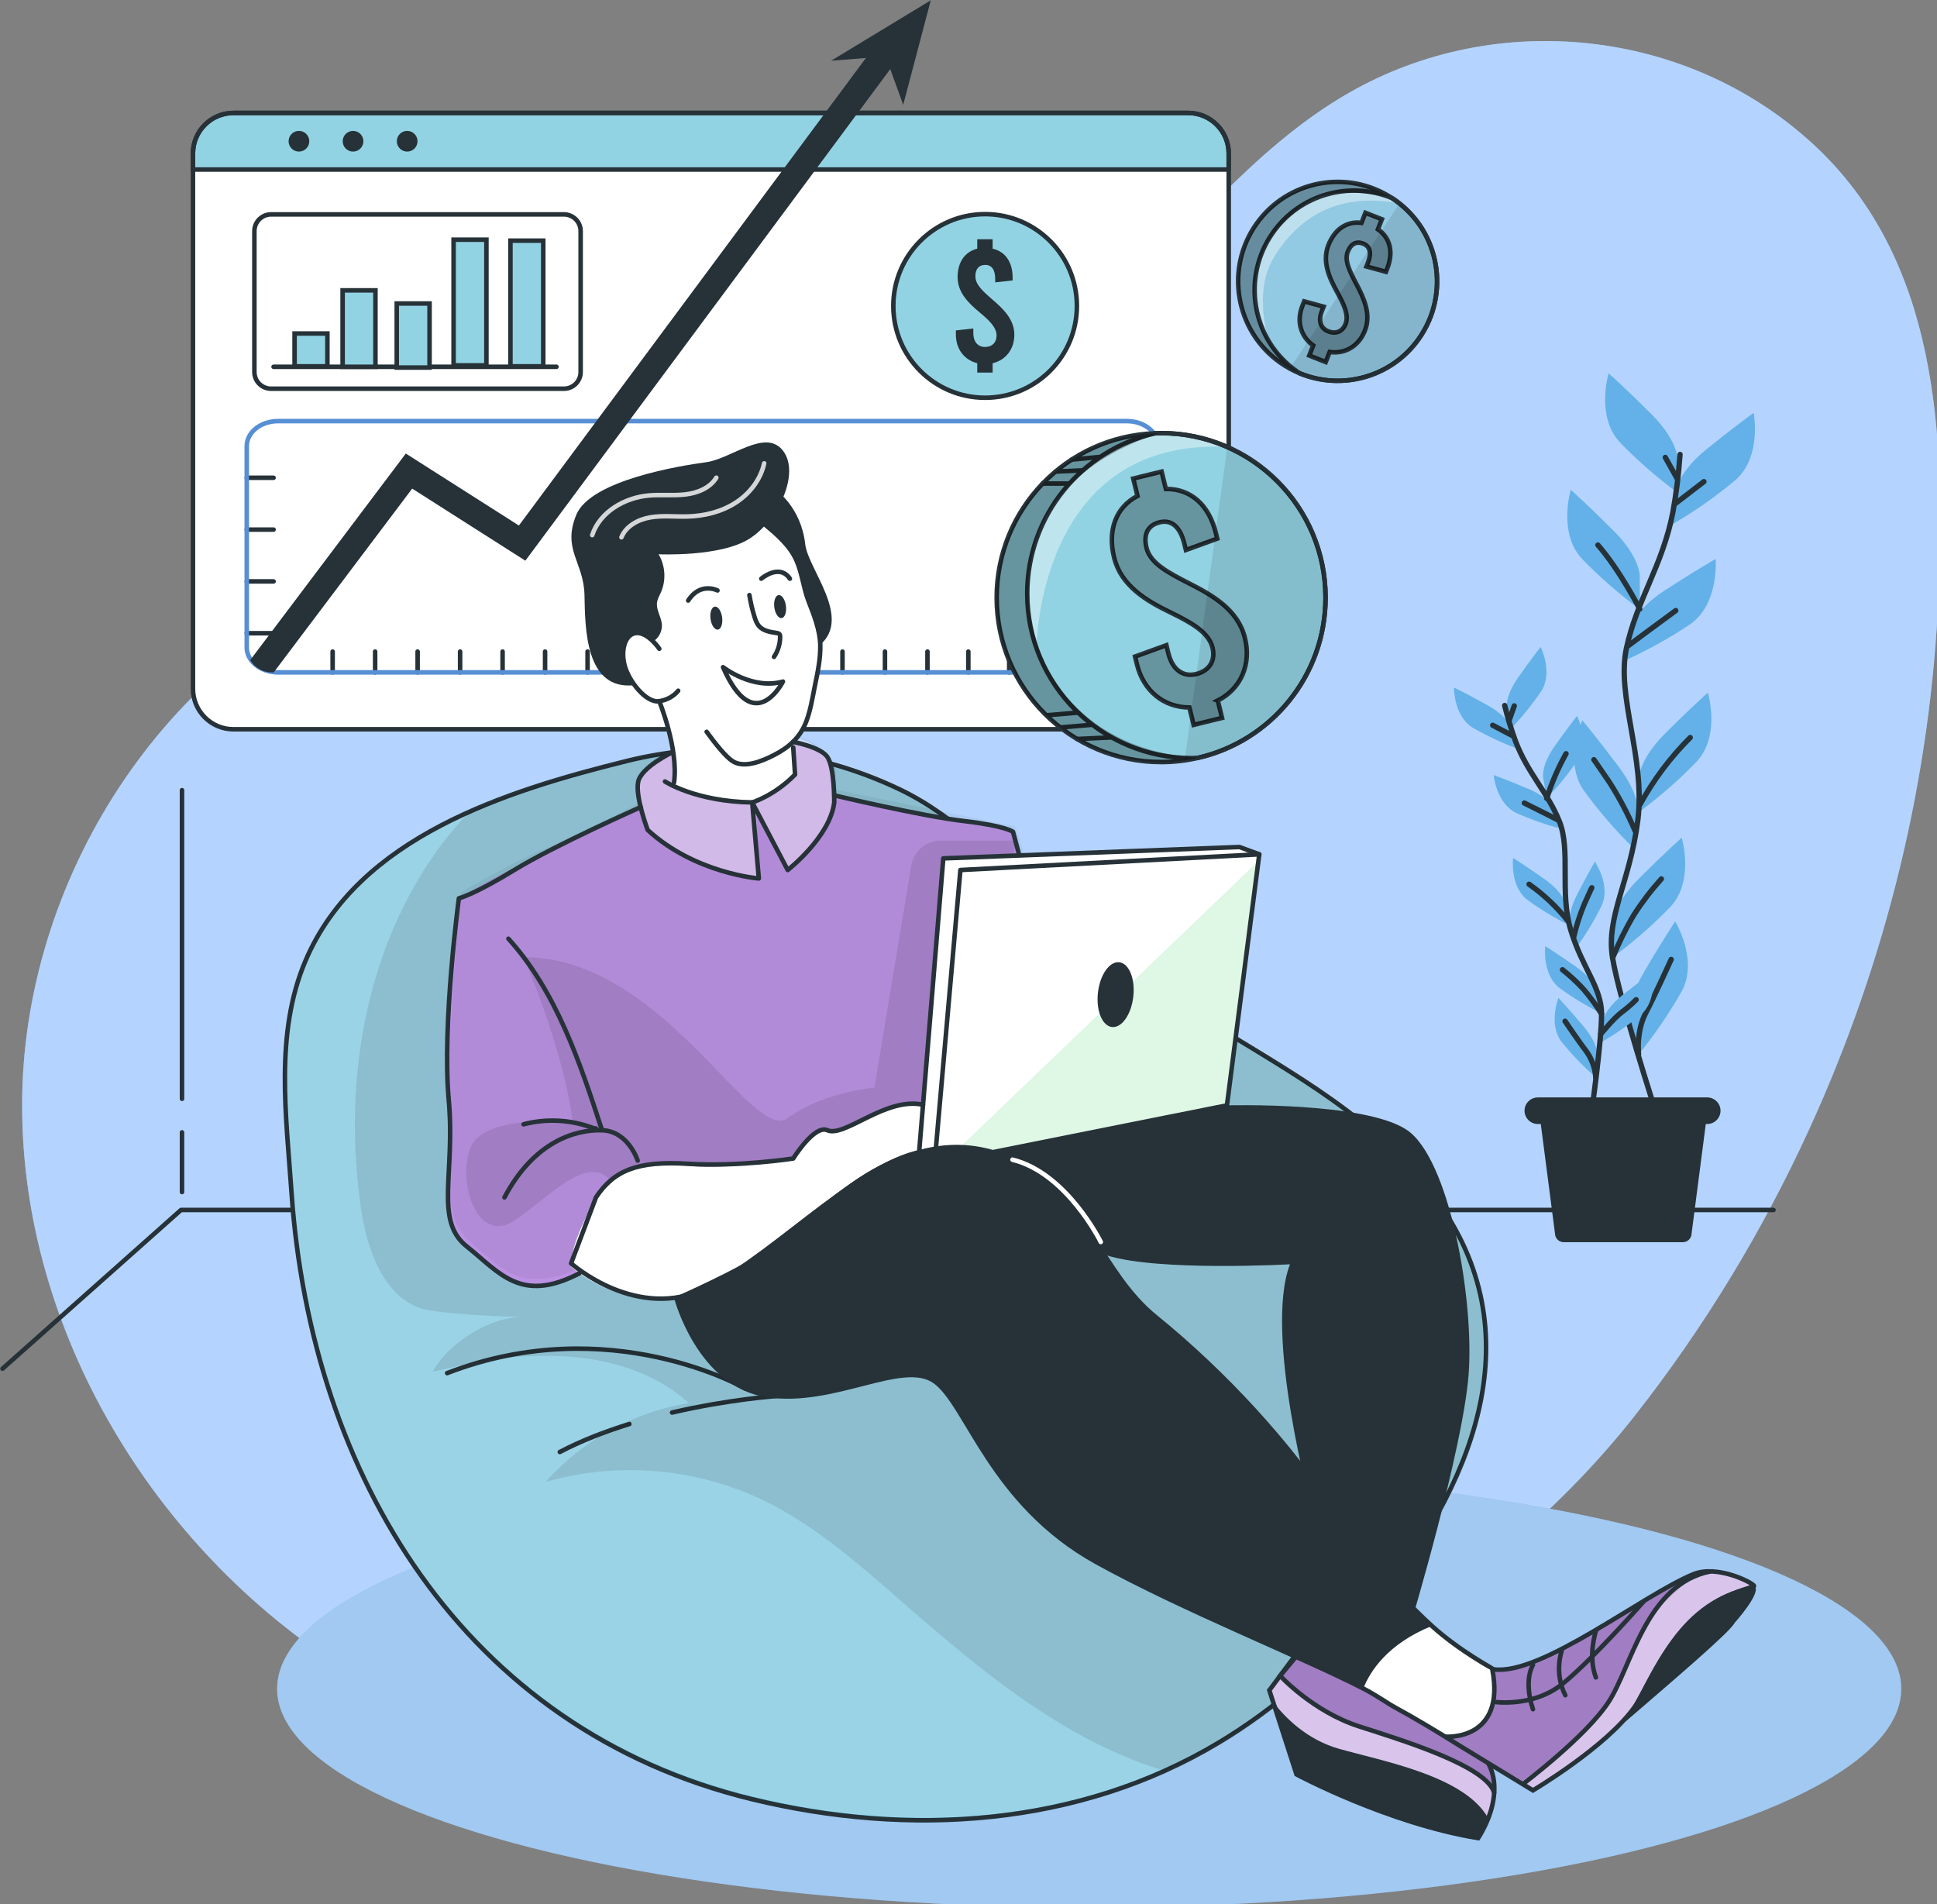 <?xml version="1.0" encoding="UTF-8" standalone="no"?>
<!-- Created with Inkscape (http://www.inkscape.org/) -->

<svg
   width="113.357mm"
   height="111.42mm"
   viewBox="0 0 113.357 111.42"
   version="1.1"
   id="svg1"
   xml:space="preserve"
   inkscape:version="1.3 (0e150ed6c4, 2023-07-21)"
   sodipodi:docname="stockart.svg"
   xmlns:inkscape="http://www.inkscape.org/namespaces/inkscape"
   xmlns:sodipodi="http://sodipodi.sourceforge.net/DTD/sodipodi-0.dtd"
   xmlns="http://www.w3.org/2000/svg"
   xmlns:svg="http://www.w3.org/2000/svg"><rect x="0" y="0" width="113.357" height="111.42" fill="#808080" stroke="none"/><sodipodi:namedview
     id="namedview1"
     pagecolor="#ffffff"
     bordercolor="#000000"
     borderopacity="0.25"
     inkscape:showpageshadow="2"
     inkscape:pageopacity="0.0"
     inkscape:pagecheckerboard="0"
     inkscape:deskcolor="#d1d1d1"
     inkscape:document-units="mm"
     inkscape:zoom="1.4805976"
     inkscape:cx="217.81745"
     inkscape:cy="223.22067"
     inkscape:window-width="1920"
     inkscape:window-height="1027"
     inkscape:window-x="-8"
     inkscape:window-y="-8"
     inkscape:window-maximized="1"
     inkscape:current-layer="g1" /><defs
     id="defs1" /><g
     inkscape:label="Camada 1"
     inkscape:groupmode="layer"
     id="layer1"
     transform="translate(-48.219,-92.79)"><g
       id="g1"
       transform="matrix(0.265,0,0,0.265,39.059,81.3)"><g
         id="Background_Simple">&#10;	<g
   id="g2">&#10;		<path
   style="fill:#93bfff;fill-opacity:1"
   d="m 332.505,63.829 c -21.819,12.483 -37.202,33.474 -55.859,50.32 -23.037,20.801 -51.585,35.442 -81.919,42.013 -24.955,5.406 -51.114,5.483 -75.206,13.943 -46.96,16.49 -79.195,65.433 -80.05,115.196 -0.855,49.763 27.498,97.97 69.106,125.282 14.129,9.275 29.689,16.366 45.958,20.945 30.605,8.614 63.053,8.232 94.676,4.94 54.623,-5.687 111.881,-36.703 146.305,-80.435 15.355,-19.507 28.317,-40.882 38.644,-63.453 16.957,-37.064 26.832,-77.41 28.52,-118.151 1.45,-35.008 -0.029,-73.8 -27.768,-99.304 C 407.236,49.678 365.062,45.202 332.505,63.829 Z"
   id="path1" />&#10;		<path
   style="opacity:0.7;fill:#c2ddff;fill-opacity:1"
   d="m 332.505,63.829 c -21.819,12.483 -37.202,33.474 -55.859,50.32 -23.037,20.801 -51.585,35.442 -81.919,42.013 -24.955,5.406 -51.114,5.483 -75.206,13.943 -46.96,16.49 -79.195,65.433 -80.05,115.196 -0.855,49.763 27.498,97.97 69.106,125.282 14.129,9.275 29.689,16.366 45.958,20.945 30.605,8.614 63.053,8.232 94.676,4.94 54.623,-5.687 111.881,-36.703 146.305,-80.435 15.355,-19.507 28.317,-40.882 38.644,-63.453 16.957,-37.064 26.832,-77.41 28.52,-118.151 1.45,-35.008 -0.029,-73.8 -27.768,-99.304 C 407.236,49.678 365.062,45.202 332.505,63.829 Z"
   id="path2" />&#10;	</g>&#10;</g><g
         id="Shadow">&#10;	<g
   id="g3">&#10;		<ellipse
   style="fill:#92b7e3;fill-opacity:1"
   cx="275.101"
   cy="416.247"
   rx="179.334"
   ry="48.296"
   id="ellipse2" />&#10;		<ellipse
   style="opacity:0.5;fill:#b0dcff;fill-opacity:1"
   cx="275.101"
   cy="416.247"
   rx="179.334"
   ry="48.296"
   id="ellipse3" />&#10;	</g>&#10;</g><g
         id="Window">&#10;	<g
   id="g41">&#10;		<path
   style="fill:#ffffff"
   d="m 305.913,77.248 v 118.184 c 0,4.944 -4.007,8.951 -8.951,8.951 H 86.131 c -4.944,0 -8.951,-4.007 -8.951,-8.951 V 77.248 c 0,-4.944 4.007,-8.951 8.951,-8.951 h 210.831 c 4.944,0 8.951,4.007 8.951,8.951 z"
   id="path3" />&#10;		<path
   style="fill:#92d3e3;fill-opacity:1"
   d="m 305.913,77.248 v 3.544 H 77.18 v -3.544 c 0,-4.944 4.007,-8.951 8.951,-8.951 h 210.831 c 4.944,0 8.951,4.007 8.951,8.951 z"
   id="path4" />&#10;		<path
   style="fill:none;stroke:#263238;stroke-linecap:round;stroke-linejoin:round;stroke-miterlimit:10"
   d="m 305.913,77.248 v 118.184 c 0,4.944 -4.007,8.951 -8.951,8.951 H 86.131 c -4.944,0 -8.951,-4.007 -8.951,-8.951 V 77.248 c 0,-4.944 4.007,-8.951 8.951,-8.951 h 210.831 c 4.944,0 8.951,4.007 8.951,8.951 z"
   id="path5" />&#10;		<path
   style="fill:none;stroke:#263238;stroke-linecap:round;stroke-linejoin:round;stroke-miterlimit:10"
   d="m 305.913,77.248 v 3.544 H 77.18 v -3.544 c 0,-4.944 4.007,-8.951 8.951,-8.951 h 210.831 c 4.944,0 8.951,4.007 8.951,8.951 z"
   id="path6" />&#10;		<path
   style="fill:#263238"
   d="m 102.867,74.544 c 0,1.262 -1.023,2.285 -2.285,2.285 -1.262,0 -2.285,-1.023 -2.285,-2.285 0,-1.262 1.023,-2.285 2.285,-2.285 1.262,0 2.285,1.023 2.285,2.285 z"
   id="path7" />&#10;		<path
   style="fill:#263238"
   d="m 114.818,74.544 c 0,1.262 -1.023,2.285 -2.285,2.285 -1.262,0 -2.285,-1.023 -2.285,-2.285 0,-1.262 1.023,-2.285 2.285,-2.285 1.262,0 2.285,1.023 2.285,2.285 z"
   id="path8" />&#10;		<circle
   style="fill:#263238"
   cx="124.484"
   cy="74.544"
   r="2.285"
   id="circle8" />&#10;		<g
   id="g14">&#10;			<path
   style="fill:none;stroke:#263238;stroke-linecap:round;stroke-linejoin:round;stroke-miterlimit:10"
   d="M 159.103,129.186 H 94.435 c -2.038,0 -3.69,-1.652 -3.69,-3.69 V 94.387 c 0,-2.038 1.652,-3.69 3.69,-3.69 h 64.668 c 2.038,0 3.69,1.652 3.69,3.69 v 31.109 c 0,2.038 -1.652,3.69 -3.69,3.69 z"
   id="path9" />&#10;			<g
   id="g13">&#10;				&#10;					<line
   style="fill:none;stroke:#263238;stroke-linecap:round;stroke-linejoin:round;stroke-miterlimit:10"
   x1="94.981"
   y1="124.347"
   x2="157.454"
   y2="124.347"
   id="line9" />&#10;				<rect
   x="99.619"
   y="116.998"
   style="fill:#92d3e3;fill-opacity:1;stroke:#263238;stroke-miterlimit:10"
   width="7.248"
   height="7.248"
   id="rect9" />&#10;				<rect
   x="110.23"
   y="107.468"
   style="fill:#92d3e3;fill-opacity:1;stroke:#263238;stroke-miterlimit:10"
   width="7.248"
   height="16.879"
   id="rect10" />&#10;				<rect
   x="122.181"
   y="110.371"
   style="fill:#92d3e3;fill-opacity:1;stroke:#263238;stroke-miterlimit:10"
   width="7.248"
   height="14.146"
   id="rect11" />&#10;				<rect
   x="134.736"
   y="96.282"
   style="fill:#92d3e3;fill-opacity:1;stroke:#263238;stroke-miterlimit:10"
   width="7.248"
   height="27.751"
   id="rect12" />&#10;				<rect
   x="147.29"
   y="96.495"
   style="fill:#92d3e3;fill-opacity:1;stroke:#263238;stroke-miterlimit:10"
   width="7.248"
   height="27.751"
   id="rect13" />&#10;			</g>&#10;		</g>&#10;		<g
   id="g16">&#10;			<circle
   style="fill:#92d3e3;fill-opacity:1;stroke:#263238;stroke-miterlimit:10"
   cx="252.115"
   cy="110.91"
   r="20.27"
   id="circle14" />&#10;			<g
   id="g15">&#10;				<path
   style="fill:#263238"
   d="m 253.776,123.555 v 2.076 h -3.397 v -2.076 c -2.869,-0.717 -4.718,-3.133 -4.718,-6.304 v -0.944 l 3.85,-0.415 v 0.981 c 0,1.925 0.981,3.095 2.567,3.095 1.585,0 2.567,-0.981 2.567,-2.529 0,-1.85 -1.736,-3.435 -3.775,-5.134 -2.416,-2 -4.832,-4.379 -4.832,-7.738 0,-3.284 1.585,-5.624 4.341,-6.304 v -2.076 h 3.397 v 2.076 c 2.793,0.642 4.416,2.982 4.416,6.341 v 0.679 l -3.85,0.415 v -0.755 c 0,-2.038 -0.793,-3.095 -2.189,-3.095 -1.396,0 -2.189,0.868 -2.189,2.529 0,1.85 1.774,3.397 3.775,5.134 2.378,2.038 4.831,4.379 4.831,7.738 0,3.21 -1.888,5.626 -4.794,6.306 z"
   id="path14" />&#10;			</g>&#10;		</g>&#10;		<g
   id="g40">&#10;			<g
   id="g19">&#10;				&#10;					<line
   style="fill:none;stroke:#263238;stroke-linecap:round;stroke-linejoin:round;stroke-miterlimit:10"
   x1="89.058"
   y1="148.854"
   x2="94.981"
   y2="148.854"
   id="line16" />&#10;				&#10;					<line
   style="fill:none;stroke:#263238;stroke-linecap:round;stroke-linejoin:round;stroke-miterlimit:10"
   x1="89.058"
   y1="160.295"
   x2="94.981"
   y2="160.295"
   id="line17" />&#10;				&#10;					<line
   style="fill:none;stroke:#263238;stroke-linecap:round;stroke-linejoin:round;stroke-miterlimit:10"
   x1="89.058"
   y1="171.736"
   x2="94.981"
   y2="171.736"
   id="line18" />&#10;				&#10;					<line
   style="fill:none;stroke:#263238;stroke-linecap:round;stroke-linejoin:round;stroke-miterlimit:10"
   x1="89.058"
   y1="183.177"
   x2="94.981"
   y2="183.177"
   id="line19" />&#10;			</g>&#10;			<g
   id="g37">&#10;				&#10;					<line
   style="fill:none;stroke:#263238;stroke-linecap:round;stroke-linejoin:round;stroke-miterlimit:10"
   x1="108.027"
   y1="191.824"
   x2="108.027"
   y2="187.225"
   id="line20" />&#10;				&#10;					<line
   style="fill:none;stroke:#263238;stroke-linecap:round;stroke-linejoin:round;stroke-miterlimit:10"
   x1="117.41"
   y1="191.824"
   x2="117.41"
   y2="187.225"
   id="line21" />&#10;				&#10;					<line
   style="fill:none;stroke:#263238;stroke-linecap:round;stroke-linejoin:round;stroke-miterlimit:10"
   x1="126.793"
   y1="191.824"
   x2="126.793"
   y2="187.225"
   id="line22" />&#10;				&#10;					<line
   style="fill:none;stroke:#263238;stroke-linecap:round;stroke-linejoin:round;stroke-miterlimit:10"
   x1="136.175"
   y1="191.824"
   x2="136.175"
   y2="187.225"
   id="line23" />&#10;				&#10;					<line
   style="fill:none;stroke:#263238;stroke-linecap:round;stroke-linejoin:round;stroke-miterlimit:10"
   x1="145.558"
   y1="191.824"
   x2="145.558"
   y2="187.225"
   id="line24" />&#10;				&#10;					<line
   style="fill:none;stroke:#263238;stroke-linecap:round;stroke-linejoin:round;stroke-miterlimit:10"
   x1="154.94"
   y1="191.824"
   x2="154.94"
   y2="187.225"
   id="line25" />&#10;				&#10;					<line
   style="fill:none;stroke:#263238;stroke-linecap:round;stroke-linejoin:round;stroke-miterlimit:10"
   x1="164.323"
   y1="191.824"
   x2="164.323"
   y2="187.225"
   id="line26" />&#10;				&#10;					<line
   style="fill:none;stroke:#263238;stroke-linecap:round;stroke-linejoin:round;stroke-miterlimit:10"
   x1="173.705"
   y1="191.824"
   x2="173.705"
   y2="187.225"
   id="line27" />&#10;				&#10;					<line
   style="fill:none;stroke:#263238;stroke-linecap:round;stroke-linejoin:round;stroke-miterlimit:10"
   x1="183.088"
   y1="191.824"
   x2="183.088"
   y2="187.225"
   id="line28" />&#10;				&#10;					<line
   style="fill:none;stroke:#263238;stroke-linecap:round;stroke-linejoin:round;stroke-miterlimit:10"
   x1="192.47"
   y1="191.824"
   x2="192.47"
   y2="187.225"
   id="line29" />&#10;				&#10;					<line
   style="fill:none;stroke:#263238;stroke-linecap:round;stroke-linejoin:round;stroke-miterlimit:10"
   x1="201.853"
   y1="191.824"
   x2="201.853"
   y2="187.225"
   id="line30" />&#10;				&#10;					<line
   style="fill:none;stroke:#263238;stroke-linecap:round;stroke-linejoin:round;stroke-miterlimit:10"
   x1="211.236"
   y1="191.824"
   x2="211.236"
   y2="187.225"
   id="line31" />&#10;				&#10;					<line
   style="fill:none;stroke:#263238;stroke-linecap:round;stroke-linejoin:round;stroke-miterlimit:10"
   x1="220.618"
   y1="191.824"
   x2="220.618"
   y2="187.225"
   id="line32" />&#10;				&#10;					<line
   style="fill:none;stroke:#263238;stroke-linecap:round;stroke-linejoin:round;stroke-miterlimit:10"
   x1="230.001"
   y1="191.824"
   x2="230.001"
   y2="187.225"
   id="line33" />&#10;				&#10;					<line
   style="fill:none;stroke:#263238;stroke-linecap:round;stroke-linejoin:round;stroke-miterlimit:10"
   x1="239.383"
   y1="191.824"
   x2="239.383"
   y2="187.225"
   id="line34" />&#10;				&#10;					<line
   style="fill:none;stroke:#263238;stroke-linecap:round;stroke-linejoin:round;stroke-miterlimit:10"
   x1="248.41"
   y1="191.824"
   x2="248.41"
   y2="187.225"
   id="line35" />&#10;				&#10;					<line
   style="fill:none;stroke:#263238;stroke-linecap:round;stroke-linejoin:round;stroke-miterlimit:10"
   x1="257.437"
   y1="191.824"
   x2="257.437"
   y2="187.225"
   id="line36" />&#10;				&#10;					<line
   style="fill:none;stroke:#263238;stroke-linecap:round;stroke-linejoin:round;stroke-miterlimit:10"
   x1="266.464"
   y1="191.824"
   x2="266.464"
   y2="187.225"
   id="line37" />&#10;			</g>&#10;			<path
   style="fill:none;stroke:#578fd4;stroke-linecap:round;stroke-linejoin:round;stroke-miterlimit:10;stroke-opacity:1"
   d="m 290.344,141.848 v 44.464 c 0,3.045 -3.1,5.511 -6.926,5.511 H 95.984 c -2.543,0 -4.771,-1.089 -5.969,-2.717 -0.605,-0.819 -0.956,-1.773 -0.956,-2.794 v -44.464 c 0,-3.045 3.1,-5.511 6.926,-5.511 H 283.42 c 3.824,0 6.924,2.466 6.924,5.511 z"
   id="path37" />&#10;			<g
   id="g39">&#10;				<g
   id="g38">&#10;					<path
   style="fill:#263238"
   d="m 233.3,55.742 -59.832,80.595 -22.883,30.822 -24.993,-15.917 -30.581,40.582 h -0.443 c -2.023,0 -3.796,-1.089 -4.75,-2.717 l 34.367,-45.611 24.973,15.897 17.111,-23.056 62.385,-84.034 z"
   id="path38" />&#10;				</g>&#10;				<polygon
   style="fill:#263238"
   points="218.117,56.764 240.114,43.429 234.029,66.489 230.153,55.821 "
   id="polygon38" />&#10;			</g>&#10;		</g>&#10;	</g>&#10;</g><g
         id="Floor">&#10;	<g
   id="g76">&#10;		<g
   id="g43">&#10;			<polyline
   style="fill:none;stroke:#263238;stroke-linecap:round;stroke-linejoin:round;stroke-miterlimit:10"
   points="     426.225,310.522 74.537,310.522 35.12,345.568    "
   id="polyline41" />&#10;			<g
   id="g42">&#10;				&#10;					<line
   style="fill:none;stroke:#263238;stroke-linecap:round;stroke-linejoin:round;stroke-miterlimit:10"
   x1="74.759"
   y1="285.979"
   x2="74.759"
   y2="217.827"
   id="line41" />&#10;				&#10;					<line
   style="fill:none;stroke:#263238;stroke-linecap:round;stroke-linejoin:round;stroke-miterlimit:10"
   x1="74.759"
   y1="306.565"
   x2="74.759"
   y2="293.383"
   id="line42" />&#10;			</g>&#10;		</g>&#10;		<g
   id="freepik--Plants--inject-120">&#10;			<path
   style="fill:#63b1e8;fill-opacity:1"
   d="m 405.056,144.722 c 0,0 0,-4.118 -5.769,-9.887 -5.769,-5.769 -9.469,-9.058 -9.469,-9.058 0,0 -2.884,9.469 2.466,15.237 3.938,4.067 8.21,7.796 12.771,11.148 v -7.44 z"
   id="path43" />&#10;			<path
   style="fill:#63b1e8;fill-opacity:1"
   d="m 396.689,170.446 c 0,0 0,-4.118 -5.769,-9.887 -5.769,-5.769 -9.468,-9.057 -9.468,-9.057 0,0 -2.885,9.469 2.466,15.238 3.94,4.064 8.212,7.793 12.771,11.148 z"
   id="path44" />&#10;			<path
   style="fill:#63b1e8;fill-opacity:1"
   d="m 404.694,151.738 c 0,0 0.432,-4.097 6.779,-9.225 6.347,-5.128 10.374,-8.005 10.374,-8.005 0,0 1.867,9.754 -4.069,14.889 -4.344,3.62 -8.984,6.869 -13.872,9.712 z"
   id="path45" />&#10;			<path
   style="fill:#63b1e8;fill-opacity:1"
   d="m 394.585,182.116 c 0,0 0.864,-4.027 7.706,-8.458 6.842,-4.431 11.148,-6.877 11.148,-6.877 0,0 0.836,9.866 -5.574,14.387 -4.7,3.14 -9.655,5.88 -14.813,8.193 z"
   id="path46" />&#10;			<path
   style="fill:#63b1e8;fill-opacity:1"
   d="m 396.487,215.232 c 0,0 0,-4.118 5.762,-9.88 5.762,-5.762 9.476,-9.057 9.476,-9.057 0,0 2.884,9.475 -2.473,15.237 -3.935,4.067 -8.204,7.796 -12.764,11.148 v -7.448 z"
   id="path47" />&#10;			<path
   style="fill:#63b1e8;fill-opacity:1"
   d="m 396.389,223.32 c 0,0 0.585,-4.076 -4.306,-10.604 -4.891,-6.528 -8.089,-10.319 -8.089,-10.319 0,0 -4.18,8.967 0.286,15.439 3.322,4.574 7.021,8.862 11.057,12.82 z"
   id="path48" />&#10;			<path
   style="fill:#63b1e8;fill-opacity:1"
   d="m 390.704,247.274 c 0,0 0,-4.118 5.762,-9.88 5.762,-5.762 9.475,-9.057 9.475,-9.057 0,0 2.884,9.475 -2.473,15.237 -3.934,4.067 -8.204,7.796 -12.764,11.148 z"
   id="path49" />&#10;			<path
   style="fill:#63b1e8;fill-opacity:1"
   d="m 394.55,268.998 c 0,0 -1.038,-3.985 3.087,-11.036 4.125,-7.051 6.87,-11.148 6.87,-11.148 0,0 5.184,8.437 1.47,15.37 -2.784,4.921 -5.974,9.601 -9.538,13.99 z"
   id="path50" />&#10;			<path
   style="fill:none;stroke:#263238;stroke-width:1.177;stroke-linecap:round;stroke-linejoin:round"
   d="m 405.579,143.698 c -0.293,4.287 -0.821,8.555 -1.582,12.785 -2.278,11.775 -7.978,19.376 -10.256,30.008 -2.278,10.632 4.264,24.344 2.515,38.007 -1.749,13.663 -7.072,21.257 -5.574,30.377 1.498,9.12 9.496,33.805 9.496,33.805"
   id="path51" />&#10;			&#10;				<line
   style="fill:none;stroke:#263238;stroke-width:1.177;stroke-linecap:round;stroke-linejoin:round"
   x1="404.638"
   y1="154.477"
   x2="410.853"
   y2="149.704"
   id="line51" />&#10;			&#10;				<line
   style="fill:none;stroke:#263238;stroke-width:1.177;stroke-linecap:round;stroke-linejoin:round"
   x1="404.924"
   y1="148.986"
   x2="402.325"
   y2="144.36"
   id="line52" />&#10;			<path
   style="fill:none;stroke:#263238;stroke-width:1.177;stroke-linecap:round;stroke-linejoin:round"
   d="m 394.09,185.976 c 0,0 5.198,-3.902 10.548,-7.803"
   id="path52" />&#10;			<path
   style="fill:none;stroke:#263238;stroke-width:1.177;stroke-linecap:round;stroke-linejoin:round"
   d="m 396.689,177.838 c 0,0 -4.334,-8.5 -9.246,-14.137"
   id="path53" />&#10;			<path
   style="fill:none;stroke:#263238;stroke-width:1.177;stroke-linecap:round;stroke-linejoin:round"
   d="m 396.689,221.091 c 2.978,-5.473 6.733,-10.486 11.148,-14.882"
   id="path54" />&#10;			<path
   style="fill:none;stroke:#263238;stroke-width:1.177;stroke-linecap:round;stroke-linejoin:round"
   d="m 395.678,226.874 c -1.58,-3.721 -3.465,-7.305 -5.637,-10.716 -3.038,-4.48 -3.484,-5.058 -3.484,-5.058"
   id="path55" />&#10;			<path
   style="fill:none;stroke:#263238;stroke-width:1.177;stroke-linecap:round;stroke-linejoin:round"
   d="m 390.704,254.848 c 1.316,-3.273 2.882,-6.441 4.682,-9.476 1.801,-2.812 3.831,-5.471 6.068,-7.95"
   id="path56" />&#10;			<path
   style="fill:none;stroke:#263238;stroke-width:1.177;stroke-linecap:round;stroke-linejoin:round"
   d="m 396.431,276.168 c 0,0 -0.606,-4.933 1.561,-9.12 2.167,-4.187 4.619,-9.685 5.637,-11.844"
   id="path57" />&#10;			<path
   style="fill:#63b1e8;fill-opacity:1"
   d="m 367.301,199.743 c 0,0 -0.453,-2.578 2.543,-6.821 2.996,-4.243 4.954,-6.723 4.954,-6.723 0,0 2.836,5.623 0.104,9.824 -2.029,2.972 -4.304,5.769 -6.8,8.361 z"
   id="path58" />&#10;			<path
   style="fill:#63b1e8;fill-opacity:1"
   d="m 375.341,214.967 c 0,0 -0.453,-2.585 2.536,-6.828 2.989,-4.243 4.961,-6.71 4.961,-6.71 0,0 2.836,5.63 0.105,9.824 -2.028,2.973 -4.303,5.77 -6.8,8.361 z"
   id="path59" />&#10;			<path
   style="fill:#63b1e8;fill-opacity:1"
   d="m 368.29,204.105 c 0,0 -0.697,-2.522 -5.253,-5.044 -4.557,-2.522 -7.378,-3.902 -7.378,-3.902 0,0 -0.112,6.27 4.18,8.904 3.119,1.794 6.382,3.325 9.754,4.577 z"
   id="path60" />&#10;			<path
   style="fill:#63b1e8;fill-opacity:1"
   d="m 377.926,222.053 c 0,0 -0.982,-2.432 -5.755,-4.466 -4.773,-2.034 -7.748,-3.093 -7.748,-3.093 0,0 0.55,6.271 5.079,8.41 3.289,1.458 6.694,2.64 10.179,3.532 z"
   id="path61" />&#10;			<path
   style="fill:#63b1e8;fill-opacity:1"
   d="m 380.329,243.031 c 0,0 -0.446,-2.585 -4.689,-5.574 -4.243,-2.989 -6.925,-4.654 -6.925,-4.654 0,0 -0.78,6.271 3.205,9.287 2.909,2.112 5.99,3.977 9.211,5.574 z"
   id="path62" />&#10;			<path
   style="fill:#63b1e8;fill-opacity:1"
   d="m 381.263,248.089 c 0,0 -0.808,-2.494 1.547,-7.114 2.355,-4.619 3.957,-7.35 3.957,-7.35 0,0 3.602,5.17 1.498,9.712 -1.597,3.229 -3.462,6.32 -5.574,9.239 z"
   id="path63" />&#10;			<path
   style="fill:#63b1e8;fill-opacity:1"
   d="m 388.502,268.922 c 0,0 0.3,-2.606 4.362,-5.832 4.062,-3.226 6.647,-5.037 6.647,-5.037 0,0 1.136,6.194 -2.668,9.455 -2.784,2.277 -5.753,4.319 -8.876,6.103 z"
   id="path64" />&#10;			<path
   style="fill:#63b1e8;fill-opacity:1"
   d="m 387.429,262.498 c 0,0 -0.446,-2.585 -4.689,-5.574 -4.243,-2.989 -6.918,-4.654 -6.918,-4.654 0,0 -0.78,6.271 3.198,9.287 2.911,2.113 5.994,3.977 9.218,5.574 z"
   id="path65" />&#10;			<path
   style="fill:#63b1e8;fill-opacity:1"
   d="m 387.373,276.537 c 0,0 0.223,-2.613 -3.121,-6.577 -3.344,-3.964 -5.518,-6.271 -5.518,-6.271 0,0 -2.341,5.853 0.746,9.796 2.279,2.789 4.787,5.383 7.497,7.755 z"
   id="path66" />&#10;			<path
   style="fill:none;stroke:#263238;stroke-width:1.177;stroke-linecap:round;stroke-linejoin:round"
   d="m 366.855,199.137 c 0.649,2.659 1.444,5.281 2.383,7.852 2.703,7.135 7.1,11.28 9.685,17.704 2.585,6.424 0,15.725 2.55,24.1 2.55,8.375 6.744,12.541 6.779,18.45 0.035,5.908 -2.285,22.233 -2.285,22.233"
   id="path67" />&#10;			&#10;				<line
   style="fill:none;stroke:#263238;stroke-width:1.177;stroke-linecap:round;stroke-linejoin:round"
   x1="368.617"
   y1="205.812"
   x2="364.207"
   y2="203.499"
   id="line67" />&#10;			&#10;				<line
   style="fill:none;stroke:#263238;stroke-width:1.177;stroke-linecap:round;stroke-linejoin:round"
   x1="367.844"
   y1="202.405"
   x2="368.973"
   y2="199.221"
   id="line68" />&#10;			<path
   style="fill:none;stroke:#263238;stroke-width:1.177;stroke-linecap:round;stroke-linejoin:round"
   d="m 378.657,224.421 c 0,0 -3.686,-1.881 -7.462,-3.748"
   id="path68" />&#10;			<path
   style="fill:none;stroke:#263238;stroke-width:1.177;stroke-linecap:round;stroke-linejoin:round"
   d="m 376.142,219.642 c 1.083,-3.425 2.512,-6.73 4.264,-9.866"
   id="path69" />&#10;			<path
   style="fill:none;stroke:#263238;stroke-width:1.177;stroke-linecap:round;stroke-linejoin:round"
   d="m 380.838,246.724 c -2.458,-3.11 -5.354,-5.846 -8.598,-8.124"
   id="path70" />&#10;			<path
   style="fill:none;stroke:#263238;stroke-width:1.177;stroke-linecap:round;stroke-linejoin:round"
   d="m 382.099,250.242 c 0.585,-2.5 1.378,-4.947 2.369,-7.316 1.393,-3.142 1.63,-3.553 1.63,-3.553"
   id="path71" />&#10;			<path
   style="fill:none;stroke:#263238;stroke-width:1.177;stroke-linecap:round;stroke-linejoin:round"
   d="m 388.056,271.701 c 0,0 2.919,-3.581 4.745,-4.926 1.096,-0.811 2.126,-1.708 3.079,-2.682"
   id="path72" />&#10;			<path
   style="fill:none;stroke:#263238;stroke-width:1.177;stroke-linecap:round;stroke-linejoin:round"
   d="m 388.251,267.242 c -1.182,-1.909 -2.507,-3.726 -3.964,-5.435 -1.435,-1.567 -2.996,-3.014 -4.668,-4.327"
   id="path73" />&#10;			<path
   style="fill:none;stroke:#263238;stroke-width:1.177;stroke-linecap:round;stroke-linejoin:round"
   d="m 386.976,281.24 c -0.146,-2 -0.824,-3.924 -1.965,-5.574 -1.818,-2.397 -3.957,-5.574 -4.821,-6.821"
   id="path74" />&#10;			<path
   style="fill:#263238"
   d="m 406.178,317.644 h -26.26 c -1.081,0 -1.958,-0.877 -1.958,-1.958 l -3.769,-29.061 h 37.714 l -3.769,29.061 c 0,1.081 -0.877,1.958 -1.958,1.958 z"
   id="path75" />&#10;			<path
   style="fill:#263238"
   d="m 411.571,291.544 h -37.38 c -1.621,0 -2.939,-1.306 -2.954,-2.926 v 0 c 0,-1.628 1.319,-2.947 2.947,-2.947 0.002,0 0.005,0 0.007,0 h 37.38 c 1.628,-0.004 2.95,1.313 2.954,2.94 0,0.002 0,0.005 0,0.007 v 0 c -0.015,1.621 -1.334,2.926 -2.954,2.926 z"
   id="path76" />&#10;		</g>&#10;	</g>&#10;</g><g
         id="Coins">&#10;	<g
   id="g97">&#10;		<g
   id="g88">&#10;			<path
   style="fill:#92d3e3;fill-opacity:1"
   d="m 327.298,175.315 c 0,17.228 -12.015,31.664 -28.131,35.369 -0.04,0.013 -0.066,0.013 -0.106,0.026 -0.953,0.212 -1.905,0.397 -2.885,0.543 -1.694,0.238 -3.427,0.37 -5.187,0.37 -20.06,0 -36.322,-16.262 -36.322,-36.309 0,-19.61 15.548,-35.594 34.985,-36.282 0.331,-0.027 0.675,-0.027 1.019,-0.027 0.106,-0.013 0.212,-0.013 0.318,-0.013 0.119,0 0.251,0 0.37,0.013 5.055,0.04 9.858,1.125 14.224,3.057 12.783,5.611 21.715,18.393 21.715,33.253 z"
   id="path77" />&#10;			<path
   style="opacity:0.4;fill:#ffffff"
   d="m 305.584,142.063 c -41.932,-2.183 -42.131,44.367 -42.131,44.367 0,0 -6.404,-15.19 4.049,-32.021 5.835,-9.408 16.011,-13.563 23.857,-15.402 5.055,0.039 9.858,1.124 14.225,3.056 z"
   id="path78" />&#10;			<path
   style="fill:none;stroke:#263238;stroke-linecap:round;stroke-linejoin:round;stroke-miterlimit:10"
   d="m 327.298,175.315 c 0,17.268 -12.068,31.73 -28.237,35.395 -2.593,0.596 -5.293,0.913 -8.071,0.913 -20.06,0 -36.322,-16.262 -36.322,-36.309 0,-19.61 15.548,-35.594 34.985,-36.282 0.437,-0.026 0.887,-0.04 1.336,-0.04 20.046,0.001 36.309,16.263 36.309,36.323 z"
   id="path79" />&#10;			<path
   style="fill:none;stroke:#263238;stroke-linecap:round;stroke-linejoin:round;stroke-miterlimit:10"
   d="m 327.298,175.315 c 0,17.268 -12.068,31.73 -28.237,35.395 -0.437,0.027 -0.886,0.04 -1.336,0.04 -20.06,0 -36.309,-16.262 -36.309,-36.322 0,-17.268 12.068,-31.73 28.237,-35.396 0.437,-0.026 0.887,-0.04 1.336,-0.04 20.046,0.001 36.309,16.263 36.309,36.323 z"
   id="path80" />&#10;			<g
   id="g82">&#10;				<path
   style="fill:none;stroke:#263238;stroke-miterlimit:10"
   d="m 303.5,198.04 0.941,3.835 -6.276,1.539 -0.941,-3.835 c -5.625,-0.025 -10.136,-3.65 -11.573,-9.507 l -0.427,-1.743 6.924,-2.512 0.444,1.813 c 0.872,3.557 3.215,5.274 6.144,4.555 2.928,-0.719 4.297,-2.976 3.596,-5.835 -0.839,-3.415 -4.764,-5.558 -9.3,-7.772 -5.369,-2.601 -10.909,-5.9 -12.431,-12.105 -1.487,-6.067 0.38,-11.109 5.164,-13.612 l -0.941,-3.835 6.275,-1.539 0.941,3.835 c 5.451,-0.081 9.509,3.508 11.031,9.713 l 0.308,1.255 -6.924,2.511 -0.342,-1.394 c -0.924,-3.766 -2.867,-5.359 -5.447,-4.726 -2.579,0.633 -3.652,2.595 -2.898,5.664 0.837,3.415 4.816,5.471 9.298,7.772 5.317,2.69 10.91,5.901 12.432,12.106 1.455,5.926 -0.937,11.244 -5.998,13.817 z"
   id="path81" />&#10;				<path
   style="opacity:0.3"
   d="m 303.5,198.04 0.941,3.835 -6.276,1.539 -0.941,-3.835 c -5.625,-0.025 -10.136,-3.65 -11.573,-9.507 l -0.427,-1.743 6.924,-2.512 0.444,1.813 c 0.872,3.557 3.215,5.274 6.144,4.555 2.928,-0.719 4.297,-2.976 3.596,-5.835 -0.839,-3.415 -4.764,-5.558 -9.3,-7.772 -5.369,-2.601 -10.909,-5.9 -12.431,-12.105 -1.487,-6.067 0.38,-11.109 5.164,-13.612 l -0.941,-3.835 6.275,-1.539 0.941,3.835 c 5.451,-0.081 9.509,3.508 11.031,9.713 l 0.308,1.255 -6.924,2.511 -0.342,-1.394 c -0.924,-3.766 -2.867,-5.359 -5.447,-4.726 -2.579,0.633 -3.652,2.595 -2.898,5.664 0.837,3.415 4.816,5.471 9.298,7.772 5.317,2.69 10.91,5.901 12.432,12.106 1.455,5.926 -0.937,11.244 -5.998,13.817 z"
   id="path82" />&#10;			</g>&#10;			&#10;				<line
   style="fill:none;stroke:#263238;stroke-linecap:round;stroke-linejoin:round;stroke-miterlimit:10"
   x1="272.432"
   y1="206.529"
   x2="280.103"
   y2="206.177"
   id="line82" />&#10;			&#10;				<line
   style="fill:none;stroke:#263238;stroke-linecap:round;stroke-linejoin:round;stroke-miterlimit:10"
   x1="268.74"
   y1="203.982"
   x2="275.435"
   y2="203.414"
   id="line83" />&#10;			&#10;				<line
   style="fill:none;stroke:#263238;stroke-linecap:round;stroke-linejoin:round;stroke-miterlimit:10"
   x1="265.737"
   y1="201.289"
   x2="272.432"
   y2="200.722"
   id="line84" />&#10;			&#10;				<line
   style="fill:none;stroke:#263238;stroke-linecap:round;stroke-linejoin:round;stroke-miterlimit:10"
   x1="264.822"
   y1="150.13"
   x2="270.554"
   y2="150.13"
   id="line85" />&#10;			&#10;				<line
   style="fill:none;stroke:#263238;stroke-linecap:round;stroke-linejoin:round;stroke-miterlimit:10"
   x1="267.652"
   y1="147.486"
   x2="273.359"
   y2="147.227"
   id="line86" />&#10;			&#10;				<line
   style="fill:none;stroke:#263238;stroke-linecap:round;stroke-linejoin:round;stroke-miterlimit:10"
   x1="271.226"
   y1="144.842"
   x2="277.249"
   y2="144.275"
   id="line87" />&#10;			<path
   style="opacity:0.3"
   d="m 299.166,210.684 c -0.04,0.013 -0.066,0.013 -0.106,0.026 -2.593,0.596 -5.293,0.913 -8.071,0.913 -20.06,0 -36.322,-16.262 -36.322,-36.309 0,-19.61 15.548,-35.594 34.985,-36.282 0.331,-0.027 0.675,-0.027 1.019,-0.027 -8.852,2.792 -23.699,9.924 -27.668,24.797 -5.637,21.119 7.04,45.109 36.163,46.882 z"
   id="path87" />&#10;			<path
   style="opacity:0.1"
   d="m 327.298,175.315 c 0,17.228 -12.015,31.664 -28.131,35.369 -0.04,0.013 -0.066,0.013 -0.106,0.026 -0.953,0.212 -1.905,0.397 -2.885,0.543 l 9.408,-69.19 c 12.782,5.61 21.714,18.392 21.714,33.252 z"
   id="path88" />&#10;		</g>&#10;		<g
   id="g96">&#10;			<path
   style="fill:#92c9e3;fill-opacity:1"
   d="m 347.9,118.153 c -6.034,8.535 -17.043,11.472 -26.305,7.635 -0.04,-0.013 -0.093,-0.04 -0.132,-0.053 -0.688,-0.291 -1.376,-0.622 -2.051,-0.992 -0.728,-0.397 -1.429,-0.834 -2.117,-1.323 -9.911,-7 -12.266,-20.708 -5.266,-30.619 6.735,-9.527 19.663,-12.068 29.454,-6.007 0.172,0.093 0.331,0.199 0.49,0.304 0.225,0.132 0.45,0.291 0.675,0.45 0.344,0.238 0.675,0.49 0.992,0.754 9.05,7.171 11.021,20.297 4.26,29.851 z"
   id="path89" />&#10;			<path
   style="opacity:0.4;fill:#ffffff"
   d="m 314.762,118.452 c 0,0 -3.596,-10.57 1.18,-18.348 5.993,-9.758 15.188,-14.202 27.696,-11.802 0,0 -6.783,-4.578 -18.132,-1.329 -11.347,3.248 -17.436,18.863 -10.744,31.479 z"
   id="path90" />&#10;			<path
   style="fill:none;stroke:#263238;stroke-linecap:round;stroke-linejoin:round;stroke-miterlimit:10"
   d="m 347.897,118.158 c -6.028,8.529 -17.038,11.46 -26.304,7.626 -1.489,-0.611 -2.933,-1.397 -4.306,-2.367 -9.908,-7.003 -12.264,-20.713 -5.266,-30.614 6.846,-9.686 20.106,-12.154 29.947,-5.708 0.225,0.139 0.452,0.29 0.674,0.447 9.903,6.998 12.258,20.708 5.255,30.616 z"
   id="path91" />&#10;			<path
   style="fill:none;stroke:#263238;stroke-linecap:round;stroke-linejoin:round;stroke-miterlimit:10"
   d="m 347.897,118.158 c -6.028,8.529 -17.038,11.46 -26.304,7.626 -0.225,-0.139 -0.452,-0.29 -0.674,-0.447 -9.908,-7.003 -12.257,-20.708 -5.254,-30.616 6.028,-8.529 17.038,-11.46 26.304,-7.626 0.225,0.139 0.452,0.29 0.674,0.447 9.902,6.998 12.257,20.708 5.254,30.616 z"
   id="path92" />&#10;			<g
   id="g94">&#10;				<path
   style="fill:none;stroke:#263238;stroke-miterlimit:10"
   d="m 328.209,121.075 -0.874,2.223 -3.637,-1.431 0.874,-2.223 c -2.77,-1.976 -3.732,-5.341 -2.397,-8.736 l 0.398,-1.01 4.297,1.176 -0.413,1.051 c -0.811,2.062 -0.253,3.727 1.445,4.395 1.697,0.667 3.161,0.03 3.813,-1.627 0.778,-1.98 -0.413,-4.409 -1.88,-7.086 -1.744,-3.159 -3.329,-6.722 -1.914,-10.319 1.383,-3.516 4.066,-5.355 7.302,-4.921 l 0.874,-2.223 3.637,1.43 -0.874,2.223 c 2.72,1.863 3.473,5.052 2.058,8.649 l -0.286,0.727 -4.297,-1.176 0.318,-0.808 c 0.858,-2.182 0.454,-3.648 -1.041,-4.235 -1.495,-0.588 -2.71,0.007 -3.409,1.786 -0.779,1.979 0.469,4.384 1.88,7.085 1.688,3.185 3.329,6.724 1.914,10.32 -1.351,3.435 -4.389,5.227 -7.788,4.73 z"
   id="path93" />&#10;				<path
   style="opacity:0.3"
   d="m 328.209,121.075 -0.874,2.223 -3.637,-1.431 0.874,-2.223 c -2.77,-1.976 -3.732,-5.341 -2.397,-8.736 l 0.398,-1.01 4.297,1.176 -0.413,1.051 c -0.811,2.062 -0.253,3.727 1.445,4.395 1.697,0.667 3.161,0.03 3.813,-1.627 0.778,-1.98 -0.413,-4.409 -1.88,-7.086 -1.744,-3.159 -3.329,-6.722 -1.914,-10.319 1.383,-3.516 4.066,-5.355 7.302,-4.921 l 0.874,-2.223 3.637,1.43 -0.874,2.223 c 2.72,1.863 3.473,5.052 2.058,8.649 l -0.286,0.727 -4.297,-1.176 0.318,-0.808 c 0.858,-2.182 0.454,-3.648 -1.041,-4.235 -1.495,-0.588 -2.71,0.007 -3.409,1.786 -0.779,1.979 0.469,4.384 1.88,7.085 1.688,3.185 3.329,6.724 1.914,10.32 -1.351,3.435 -4.389,5.227 -7.788,4.73 z"
   id="path94" />&#10;			</g>&#10;			<path
   style="opacity:0.3"
   d="m 341.482,86.793 c -6.034,-1.072 -13.602,-1.667 -17.704,0.966 -7.529,4.83 -12.213,10.916 -12.147,20.787 0.066,9.871 9.289,16.791 9.289,16.791 l 0.542,0.397 c -1.442,-0.609 -2.845,-1.376 -4.168,-2.316 -9.911,-7 -12.266,-20.708 -5.266,-30.619 6.735,-9.526 19.663,-12.066 29.454,-6.006 z"
   id="path95" />&#10;			<path
   style="opacity:0.1"
   d="m 347.9,118.153 c -6.034,8.535 -17.043,11.472 -26.305,7.635 -0.04,-0.013 -0.093,-0.04 -0.132,-0.053 -0.688,-0.291 -1.376,-0.622 -2.051,-0.992 L 343.64,88.302 c 9.05,7.171 11.021,20.297 4.26,29.851 z"
   id="path96" />&#10;		</g>&#10;	</g>&#10;</g><g
         id="Character">&#10;	<g
   id="g156">&#10;		<g
   id="g103">&#10;			<g
   id="g102">&#10;				<path
   style="fill:#59b5d5;fill-opacity:1"
   d="m 336.581,399.76 c -9.365,11.118 -20.361,20.86 -32.843,28.349 -3.909,2.338 -7.903,4.421 -11.995,6.259 -28.41,12.774 -60.791,13.602 -91.076,6.259 C 137.001,425.199 103.22,369 98.934,306.614 c -1.157,-16.866 -3.738,-35.072 3.093,-51.11 6.771,-15.904 20.641,-25.987 36.265,-32.928 11.337,-5.042 23.588,-8.439 34.718,-11.203 20.264,-5.029 41.27,-2.728 60.084,6.198 13.091,6.211 22.419,16.964 33.428,26.085 1.169,0.962 2.338,1.924 3.519,2.874 11.118,8.951 22.833,17.183 35.023,24.611 18.51,11.289 37.458,21.944 49.283,40.905 18.852,30.212 2.936,63.116 -17.766,87.714 z"
   id="path97" />&#10;				<path
   style="opacity:0.4;fill:#ffffff"
   d="m 336.806,399.228 c -9.365,11.118 -20.361,20.86 -32.843,28.349 -3.909,2.338 -7.903,4.421 -11.995,6.259 -28.41,12.774 -60.791,13.602 -91.076,6.259 -63.666,-15.428 -97.447,-71.627 -101.733,-134.013 -1.157,-16.866 -3.738,-35.072 3.093,-51.11 6.771,-15.904 20.641,-25.987 36.265,-32.928 11.337,-5.042 23.588,-8.439 34.718,-11.203 20.264,-5.029 41.27,-2.728 60.084,6.198 13.091,6.211 22.419,16.964 33.428,26.085 1.169,0.962 2.338,1.924 3.519,2.874 11.118,8.951 22.833,17.183 35.023,24.611 18.51,11.289 37.458,21.944 49.283,40.905 18.852,30.212 2.936,63.116 -17.766,87.714 z"
   id="path98" />&#10;				<path
   style="fill:none;stroke:#263238;stroke-miterlimit:10"
   d="m 270.042,246.526 c -1.18,-0.949 -2.353,-1.907 -3.519,-2.873 -11.012,-9.117 -20.34,-19.872 -33.427,-26.082 -18.816,-8.929 -39.828,-11.225 -60.086,-6.197 -26.467,6.569 -59.301,16.683 -70.984,44.132 -6.827,16.04 -4.248,34.242 -3.089,51.104 4.288,62.39 38.06,118.59 101.728,134.021 34.647,8.397 72.022,6.1 103.077,-12.523 12.475,-7.481 23.478,-17.234 32.833,-28.348 20.703,-24.597 36.628,-57.504 17.778,-87.716 -11.827,-18.957 -30.774,-29.611 -49.29,-40.9 -12.192,-7.434 -23.897,-15.665 -35.021,-24.618 z"
   id="path99" />&#10;				<path
   style="fill:none;stroke:#263238;stroke-linecap:round;stroke-linejoin:round;stroke-miterlimit:10"
   d="m 173.551,357.78 c -5.252,1.622 -10.544,3.651 -15.367,6.181"
   id="path100" />&#10;				<path
   style="fill:none;stroke:#263238;stroke-linecap:round;stroke-linejoin:round;stroke-miterlimit:10"
   d="m 206.041,351.604 c 0,0 -10.411,0.711 -23.055,3.643"
   id="path101" />&#10;				<path
   style="fill:none;stroke:#263238;stroke-linecap:round;stroke-linejoin:round;stroke-miterlimit:10"
   d="m 199.251,349.997 c 0,0 -29.883,-17.381 -65.945,-3.45"
   id="path102" />&#10;			</g>&#10;			<path
   style="opacity:0.1"
   d="m 336.581,399.76 c -9.365,11.118 -20.361,20.86 -32.843,28.349 -3.909,2.338 -7.903,4.421 -11.995,6.259 -3.251,-0.999 -6.442,-2.155 -9.572,-3.507 -18.656,-8.013 -34.317,-21.53 -49.624,-34.877 -9.231,-8.037 -18.607,-16.196 -29.653,-21.469 -14.759,-7.051 -32.137,-8.476 -47.846,-3.933 8.11,-9.219 19.509,-15.49 31.638,-17.414 -7.891,-7.185 -18.887,-10.205 -29.567,-10.4 -10.68,-0.207 -16.562,1.12 -26.986,3.458 3.483,-6.418 12.75,-12.226 20.057,-12.056 -7.307,-0.171 -15.648,-0.658 -20.775,-1.473 -9.438,-1.522 -13.651,-12.616 -15.064,-22.054 -3.897,-25.987 0.049,-53.691 14.236,-75.794 2.971,-4.628 6.211,-8.695 9.706,-12.275 11.337,-5.042 23.588,-8.439 34.718,-11.203 20.264,-5.029 41.27,-2.728 60.084,6.198 13.091,6.211 22.419,16.964 33.428,26.085 1.169,0.962 2.338,1.924 3.519,2.874 11.118,8.951 22.833,17.183 35.023,24.611 18.51,11.289 37.458,21.944 49.283,40.905 18.851,30.214 2.935,63.118 -17.767,87.716 z"
   id="path103" />&#10;		</g>&#10;		<path
   style="fill:#ffffff"
   d="m 346.961,399.023 c 0,0 8.402,7.072 17.564,12.945 11.893,0.799 6.56,15.176 6.56,15.176 l -10.18,6.543 c 0,0 -17.388,-13.82 -26.878,-18.31 -9.49,-4.49 12.934,-16.354 12.934,-16.354 z"
   id="path104" />&#10;		<g
   id="g155">&#10;			<path
   style="opacity:0.3"
   d="m 262.51,247.703 c 0,0 -1.633,-16.132 -4.229,-20.665 L 218.8,218.97 v -3.056 c 0,0 0.911,-5.324 -7.89,-8.653 -8.801,-3.329 -27.135,0.999 -31.865,4.577 -4.73,3.578 -2.997,9.739 -2.997,9.739 0,0 -15.908,8.06 -23.062,11.126 -7.154,3.065 -17.079,9 -17.079,9 0,0 -3.233,37.072 -2.6,45.682 0.633,8.61 -0.514,16.711 0.221,21.482 0.736,4.772 1.32,7.483 6.326,11.542 5.006,4.059 9.542,10.05 22.658,4.107 l -1.829,-1.447 86.341,-29.031 z"
   id="path105" />&#10;			<path
   style="fill:#bb92e3;fill-opacity:1"
   d="m 262.51,247.703 c 0,0 -1.633,-16.132 -4.229,-20.665 L 218.8,218.97 v -3.056 c 0,0 0.911,-5.324 -7.89,-8.653 -8.801,-3.329 -27.135,0.999 -31.865,4.577 -4.73,3.578 -2.997,9.739 -2.997,9.739 0,0 -15.908,8.06 -23.062,11.126 -7.154,3.065 -17.079,9 -17.079,9 0,0 -3.233,37.072 -2.6,45.682 0.633,8.61 -0.514,16.711 0.221,21.482 0.736,4.772 1.32,7.483 6.326,11.542 5.006,4.059 9.542,10.05 22.658,4.107 l -1.829,-1.447 86.341,-29.031 z"
   id="path106" />&#10;			<path
   style="opacity:0.05"
   d="m 262.862,246.452 c 0,0 -1.633,-16.132 -4.229,-20.665 l -39.481,-8.068 v -3.056 c 0,0 0.911,-5.324 -7.89,-8.653 -8.801,-3.329 -27.135,0.999 -31.865,4.577 -4.73,3.578 -2.997,9.739 -2.997,9.739 0,0 -15.908,8.06 -23.062,11.126 -7.154,3.065 -17.079,9 -17.079,9 0,0 -3.233,37.072 -2.6,45.682 0.633,8.61 -0.514,16.711 0.221,21.482 0.736,4.772 1.32,7.483 6.326,11.542 5.006,4.059 9.542,10.05 22.658,4.107 l -1.829,-1.447 86.341,-29.031 z"
   id="path107" />&#10;			<path
   style="opacity:0.1"
   d="m 258.8,228.985 h -16.517 c -3.209,0 -5.947,2.321 -6.473,5.486 l -8.142,49.035 c 0,0 -11.207,0.932 -19.147,6.728 -7.939,5.796 -27.469,-35.521 -58.334,-35.541 0,0 8.881,20.296 10.852,36.496 0,0 -19.291,-2.099 -22.494,5.449 -3.204,7.548 1.456,21.7 9.611,16.225 8.155,-5.474 15.797,-14.638 21.296,-8.891 5.499,5.747 29.798,8.891 29.798,8.891 l 37.471,-18.824 14.533,-6.831 z"
   id="path108" />&#10;			<path
   style="opacity:0.4;fill:#ffffff"
   d="m 206.349,204.712 c 0,0 9.383,2.603 10.902,5.748 1.519,3.145 1.363,11.119 1.363,11.119 0,0 -2.556,7.081 -10.092,13.881 l -7.004,-13.881 0.627,15.746 c 0,0 -13.278,-2.21 -18.913,-6.458 -5.635,-4.247 -5.635,-4.247 -5.635,-4.247 0,0 -2.425,-7.972 -2.081,-10.705 0.344,-2.734 10.507,-8.217 10.507,-8.217 z"
   id="path109" />&#10;			<path
   style="fill:#b28bd8;fill-opacity:1"
   d="m 362.587,447.423 c -0.257,-0.577 3.853,-7.83 0.635,-15.224 -3.218,-7.395 -8.35,-4.544 -8.35,-4.544 0,0 -14.61,-9.297 -20.751,-12.233 -6.141,-2.937 -12.749,-7.58 -12.749,-7.58 l -6.487,8.737 5.996,18.563 z"
   id="path110" />&#10;			<path
   style="fill:#b28bd8;fill-opacity:1"
   d="m 354.336,427.206 18.763,11.466 c 0,0 13.186,-8.463 19.482,-14.305 6.296,-5.842 20.369,-18.273 20.369,-18.273 l 8.985,-12.114 c 0,0 -6.245,-7.72 -16.644,-1.515 -13.44,8.019 -29.829,19.614 -40.766,19.503 0,0 2.157,13.431 -10.189,15.238"
   id="path111" />&#10;			<path
   style="fill:#ffffff"
   d="m 203.168,156.226 c 0,0 8.515,12.879 10.064,17.05 1.549,4.171 2.799,10.344 2.484,13.31 -0.315,2.966 -3.422,18.879 -5.03,19.344 l -1.51,1.707 0.968,6.74 c 0,0 -6.66,11.517 -26.242,3.075 0,0 -0.764,-13.447 -3.144,-17.664 -2.38,-4.217 -5.942,0.8 -9.505,-11.39 -3.563,-12.19 7.798,-24.947 7.798,-24.947 z"
   id="path112" />&#10;			<path
   style="opacity:0.5;fill:#ffffff"
   d="m 413.825,390.223 c 0,0 -9.64,1.673 -12.774,7.383 -3.133,5.71 -9.138,16.325 -11.189,21.457 -2.052,5.131 -19.016,17.522 -19.016,17.522 l 2.253,2.088 c 0,0 13.804,-8.534 22.128,-16.643 8.325,-8.109 26.704,-28.509 26.704,-28.509 0,0 -1.312,-1.313 -8.106,-3.298 z"
   id="path113" />&#10;			<path
   style="opacity:0.5;fill:#ffffff"
   d="m 317.265,413.374 -2.38,3.206 7.336,15.222 40.367,14.51 1.872,-5.914 c 0,0 0.624,-6.02 -13.546,-10.555 -14.169,-4.535 -22.809,-7.568 -26.839,-10.704 -4.031,-3.137 -6.81,-5.765 -6.81,-5.765 z"
   id="path114" />&#10;			<path
   style="fill:#ffffff"
   d="m 183.995,300.326 c 0,0 -12.361,-1.855 -18.132,8.255 -5.771,10.111 -5.181,14.488 -5.181,14.488 0,0 8.165,7.421 19.394,7.041 11.229,-0.38 27.597,-13.322 32.926,-17.509 5.329,-4.187 18.771,-16.178 27.942,-13.703 l 1.011,-8.671 c 0,0 -0.891,-3.887 -8.737,-2.842 -7.845,1.045 -10.921,5.523 -13.444,5.523 -2.523,0 -4.92,-2.434 -10.034,6.251 0.001,0.001 -17.83,3.165 -25.745,1.167 z"
   id="path115" />&#10;			<path
   style="fill:none;stroke:#263238;stroke-linecap:round;stroke-linejoin:round;stroke-miterlimit:10"
   d="m 200.064,174.753 c 0.257,1.62 0.632,3.221 1.12,4.786 0.236,0.756 0.512,1.526 1.046,2.111 0.945,1.035 2.459,1.264 3.845,1.474 0.228,0.035 0.477,0.082 0.625,0.259 0.134,0.161 0.148,0.388 0.148,0.598 -0.003,1.563 -0.481,3.122 -1.355,4.417"
   id="path116" />&#10;			<path
   style="opacity:0.1"
   d="m 325.563,403.041 -8.298,10.333 c 0,0 9.104,8.407 18.527,11.523 9.423,3.116 25.907,9.023 28.667,13.536 L 363.398,433 c 0,0 -25.785,-15.82 -31.712,-19.596 -5.926,-3.776 -6.123,-10.363 -6.123,-10.363 z"
   id="path117" />&#10;			<path
   style="opacity:0.1"
   d="m 354.336,427.206 16.51,9.379 c 0,0 8.129,-5.558 12.148,-9.698 4.02,-4.14 8.923,-8.662 11.954,-17.876 4.189,-12.734 16.192,-18.788 16.192,-18.788 0,0 -16.691,7.855 -25.38,14.026 -8.689,6.172 -17.158,8.736 -22.076,8.318 0,10e-4 3.95,12.506 -9.348,14.639 z"
   id="path118" />&#10;			<path
   style="fill:#ffffff;stroke:#263238;stroke-linecap:round;stroke-linejoin:round;stroke-miterlimit:10"
   d="m 194.237,190.669 c 0,0 6.489,5.089 13.233,3.181 0,0 -6.362,12.596 -13.233,-3.181 z"
   id="path119" />&#10;			<path
   style="fill:#263238"
   d="m 194.038,179.668 c 0.188,1.401 -0.234,2.614 -0.941,2.709 -0.707,0.094 -1.432,-0.965 -1.62,-2.366 -0.188,-1.401 0.234,-2.614 0.941,-2.709 0.707,-0.095 1.433,0.965 1.62,2.366 z"
   id="path120" />&#10;			<path
   style="fill:#263238"
   d="m 208.127,177.125 c 0.188,1.401 -0.233,2.614 -0.941,2.709 -0.707,0.095 -1.432,-0.965 -1.62,-2.366 -0.188,-1.401 0.234,-2.614 0.941,-2.709 0.708,-0.095 1.433,0.964 1.62,2.366 z"
   id="path121" />&#10;			<path
   style="fill:none;stroke:#263238;stroke-linecap:round;stroke-linejoin:round;stroke-miterlimit:10"
   d="m 193.014,173.731 c 0,0 -3.783,-1.949 -6.475,2.228"
   id="path122" />&#10;			<path
   style="fill:none;stroke:#263238;stroke-linecap:round;stroke-linejoin:round;stroke-miterlimit:10"
   d="m 202.69,171.132 c 0,0 3.991,-3.434 6.312,0"
   id="path123" />&#10;			<path
   style="fill:none;stroke:#263238;stroke-linecap:round;stroke-linejoin:round;stroke-miterlimit:10"
   d="m 180.161,186.599 c 0,0 -2.433,-3.592 -4.982,-3.476 -2.549,0.116 -3.592,3.708 -2.665,7.184 0.927,3.476 4.751,8.343 7.647,7.879 2.897,-0.464 4.171,-2.318 4.171,-2.318"
   id="path124" />&#10;			<path
   style="fill:none;stroke:#263238;stroke-linecap:round;stroke-linejoin:round;stroke-miterlimit:10"
   d="m 203.456,159.134 c 2.735,2.263 5.621,4.741 7.051,8.077 1.218,2.84 1.495,5.983 2.611,8.866 1.189,3.072 2.497,6.286 2.595,9.636 0.09,3.05 -0.603,6.22 -1.21,9.189 -0.525,2.57 -0.931,5.22 -1.854,7.685 -1.344,3.59 -3.839,5.798 -7.181,7.504 -2.431,1.241 -6.48,3.022 -9.106,1.342 -1.531,-0.98 -3.827,-3.858 -5.741,-6.491"
   id="path125" />&#10;			<path
   style="fill:none;stroke:#263238;stroke-linecap:round;stroke-linejoin:round;stroke-miterlimit:10"
   d="m 180.161,198.186 c 0,0 4.298,10.542 3.255,17.958"
   id="path126" />&#10;			<path
   style="fill:#263238"
   d="m 179.057,184.828 c 1.15,-0.832 1.808,-2.297 1.667,-3.708 -0.162,-1.622 -1.287,-3.119 -1.063,-4.734 0.11,-0.792 0.536,-1.498 0.859,-2.229 1.184,-2.67 0.985,-5.91 -0.517,-8.414 0,0 13.658,0.639 20.06,-3.433 6.403,-4.071 11.274,-14.476 7.406,-19.452 -3.868,-4.976 -11.408,1.81 -16.987,2.563 -5.579,0.754 -25.483,3.921 -28.65,11.611 -3.167,7.69 1.659,10.411 1.809,17.721 0.151,7.31 0.143,21.156 11.079,19.888 0,0 -4.089,-5.29 -1.251,-10.743 1.935,-2.322 5.588,0.93 5.588,0.93 z"
   id="path127" />&#10;			<path
   style="fill:#263238"
   d="m 205.846,151.499 c 0,0 5.623,3.752 6.541,12.008 0.609,5.482 10.335,16.13 3.326,22.204 0,0 -1.635,-6.454 -2.595,-9.636 -0.96,-3.181 -2.184,-8.985 -3.796,-11.013 -1.613,-2.028 -10.154,-8.96 -10.154,-8.96 z"
   id="path128" />&#10;			<path
   style="fill:none;stroke:#263238;stroke-linecap:round;stroke-linejoin:round;stroke-miterlimit:10"
   d="m 181.423,215.914 c 0,0 6.74,4.433 19.259,4.619 l 1.463,16.791 c 0,0 -14.071,-1.075 -24.548,-10.705 0,0 -2.828,-7.489 -2.081,-10.705 0.746,-3.216 7.453,-6.412 7.453,-6.412"
   id="path129" />&#10;			<path
   style="fill:none;stroke:#263238;stroke-linecap:round;stroke-linejoin:round;stroke-miterlimit:10"
   d="m 209.741,208.401 0.403,5.977 c -4.55,4.664 -9.462,6.157 -9.462,6.157 l 7.84,14.925 c 0,0 9.344,-7.276 10.277,-14.925 0,0 0.077,-7.836 -1.547,-10.074 -1.624,-2.239 -7.57,-3.294 -7.57,-3.294"
   id="path130" />&#10;			<path
   style="opacity:0.8;fill:none;stroke:#ffffff;stroke-linecap:round;stroke-linejoin:round;stroke-miterlimit:10"
   d="m 171.802,161.995 c 1.014,-2.513 3.736,-3.956 6.408,-4.405 2.672,-0.45 5.406,-0.116 8.115,-0.188 3.712,-0.097 7.458,-0.992 10.596,-2.978 3.138,-1.986 5.618,-5.13 6.404,-8.759"
   id="path131" />&#10;			<path
   style="opacity:0.8;fill:none;stroke:#ffffff;stroke-linecap:round;stroke-linejoin:round;stroke-miterlimit:10"
   d="m 165.347,161.512 c 1.696,-5.135 7.174,-8.3 12.563,-8.757 2.669,-0.227 5.368,0.088 8.028,-0.225 2.66,-0.313 5.429,-1.411 6.819,-3.701"
   id="path132" />&#10;			<path
   style="fill:none;stroke:#263238;stroke-linecap:round;stroke-linejoin:round;stroke-miterlimit:10"
   d="m 162.511,324.517 c -12.979,6.74 -17.62,-0.193 -24.858,-5.934 -7.239,-5.741 -2.496,-15.975 -3.994,-32.449 -1.498,-16.474 2.246,-44.43 2.246,-44.43 0,0 3.245,-0.749 12.231,-6.245 8.986,-5.496 27.911,-13.881 27.911,-13.881"
   id="path133" />&#10;			<path
   style="fill:none;stroke:#263238;stroke-linecap:round;stroke-linejoin:round;stroke-miterlimit:10"
   d="m 175.391,299.624 c 0,0 -2.062,-6.53 -7.886,-6.707 -5.824,-0.176 -14.999,2.451 -21.533,14.826"
   id="path134" />&#10;			<path
   style="fill:none;stroke:#263238;stroke-linecap:round;stroke-linejoin:round;stroke-miterlimit:10"
   d="m 166.179,292.529 c -0.362,0.006 -0.71,-0.127 -1.05,-0.25 -4.759,-1.724 -10.045,-1.963 -14.941,-0.675"
   id="path135" />&#10;			<path
   style="fill:none;stroke:#263238;stroke-linecap:round;stroke-linejoin:round;stroke-miterlimit:10"
   d="m 146.844,250.63 c 10.581,11.699 15.745,27.179 20.636,42.176"
   id="path136" />&#10;			<path
   style="fill:none;stroke:#263238;stroke-linecap:round;stroke-linejoin:round;stroke-miterlimit:10"
   d="m 218.8,218.97 c 0,0 19.203,4.579 28.579,5.669 9.376,1.09 10.902,2.398 10.902,2.398 l 1.744,6.542"
   id="path137" />&#10;			<polygon
   style="fill:#ffffff"
   points="305.519,287.426 312.663,231.994 308.275,230.376 242.882,232.891 237.539,300.143 248.742,300.143 "
   id="polygon137" />&#10;			<g
   id="g139">&#10;				<polygon
   style="fill:#92e3a9"
   points="312.458,233.579 305.519,287.426 240.944,302.135 "
   id="polygon138" />&#10;				<polygon
   style="opacity:0.7;fill:#ffffff"
   points="312.458,233.579 305.519,287.426 240.944,302.135 "
   id="polygon139" />&#10;			</g>&#10;			<polygon
   style="fill:none;stroke:#263238;stroke-linecap:round;stroke-linejoin:round;stroke-miterlimit:10"
   points="240.944,300.326 246.659,235.459 312.663,231.994 305.519,287.426 "
   id="polygon140" />&#10;			<path
   style="fill:#263238"
   d="m 284.841,263.416 c -0.446,3.95 -2.556,6.954 -4.712,6.71 -2.156,-0.244 -3.542,-3.643 -3.096,-7.592 0.446,-3.95 2.556,-6.954 4.712,-6.71 2.156,0.244 3.543,3.643 3.096,7.592 z"
   id="path140" />&#10;			<path
   style="fill:#263238"
   d="m 305.519,287.426 c 0,0 30.22,-0.859 39.672,5.38 9.453,6.239 14.994,37.531 13.69,54.154 -1.304,16.624 -12.712,54.76 -12.712,54.76 L 324.33,376.948 c 0,0 -10.756,-39.114 -4.889,-54.434 0,0 -29.01,1.63 -40.418,-1.956 0,0 -10.232,-16.747 -27.769,-22.292 z"
   id="path141" />&#10;			<path
   style="fill:none;stroke:#263238;stroke-miterlimit:10"
   d="m 350.78,402.366 c -9.229,-8.358 -18.133,-19.862 -20.775,-23.953 -10.57,-16.33 -25.183,-32.039 -40.21,-44.229 -12.117,-9.827 -14.857,-25.829 -29.799,-33.854 -24.745,-13.274 -46.141,13.103 -54.142,18.437 -8.001,5.334 -21.859,11.35 -21.859,11.35 0,0 5.054,18.961 19.91,21.25 14.857,2.289 29.896,-8.001 37.044,-3.044 7.148,4.944 12.372,27.046 35.851,40.003 19.192,10.582 45.337,20.909 58.83,27.862 3.02,1.559 5.241,3.201 6.941,4.128 4.66,2.541 9.64,5.538 14.337,8.495 l 16.19,9.861 c 0,0 16.247,-9.61 22.487,-18.472 0.839,-1.191 2.563,-4.363 4.183,-7.424 3.535,-6.682 7.981,-12.683 14.191,-16.02 4.284,-2.302 8.095,-3.009 7.973,-3.236 -0.413,-0.763 -8.168,-4.729 -13.443,-2.558 -11.159,4.604 -33.465,22.317 -43.963,21.006 -0.001,0 -7.649,-4.079 -13.746,-9.602 z"
   id="path142" />&#10;			<path
   style="fill:#263238"
   d="m 350.78,402.366 c -9.73,3.933 -13.651,9.986 -15.149,13.822 -13.493,-6.953 -39.638,-17.28 -58.83,-27.862 -23.478,-12.957 -28.703,-35.059 -35.851,-40.003 -7.148,-4.956 -22.188,5.334 -37.044,3.044 C 189.048,349.077 184,330.111 184,330.111 c 0,0 13.857,-6.007 21.858,-11.341 8.001,-5.334 26.448,-31.719 54.137,-18.441 15.295,7.335 17.682,24.027 29.799,33.854 15.027,12.19 29.64,27.899 40.21,44.229 2.643,4.093 11.521,15.625 20.776,23.954 z"
   id="path143" />&#10;			<path
   style="fill:none;stroke:#ffffff;stroke-linecap:round;stroke-linejoin:round;stroke-miterlimit:10"
   d="m 277.662,317.593 c 0,0 -7.489,-15.222 -19.504,-18.175"
   id="path144" />&#10;			<path
   style="fill:none;stroke:#263238;stroke-linecap:round;stroke-linejoin:round;stroke-miterlimit:10"
   d="m 238.404,287.289 c -8.263,-1.803 -17.334,7.329 -21.152,5.62 -2.841,-1.271 -7.511,6.251 -7.511,6.251 0,0 -12.094,1.868 -23.222,1.166 -11.128,-0.702 -16.403,1.459 -20.34,7.417 l -5.497,14.562 c 0,0 14.503,13.016 30.004,5.433 15.5,-7.584 36.078,-30.403 50.258,-30.324"
   id="path145" />&#10;			<path
   style="fill:none;stroke:#263238;stroke-miterlimit:10"
   d="m 353.706,426.817 c 0,0 13.569,1.115 10.383,-15.088"
   id="path146" />&#10;			<path
   style="fill:#263238"
   d="m 417.612,401.72 c -1.028,2.042 -13.436,12.58 -24.146,21.83 0.032,-0.144 2.962,-5.789 4.248,-8.199 2.842,-5.322 10.202,-19.913 24.218,-21.831 1.988,1.197 -4.32,8.2 -4.32,8.2 z"
   id="path147" />&#10;			<path
   style="fill:none;stroke:#263238;stroke-miterlimit:10"
   d="m 412.279,390.326 c -14.168,2.829 -17.385,20.981 -22.417,28.737 -5.032,7.756 -19.016,18.237 -19.016,18.237"
   id="path148" />&#10;			<path
   style="fill:none;stroke:#263238;stroke-miterlimit:10"
   d="m 363.222,432.656 c 2.303,4.225 1.214,9.122 0,12.19 -1.019,2.581 -2.223,4.37 -2.223,4.37 C 340.94,445.92 320.88,435.142 320.88,435.142 l -5.172,-16.004 -0.824,-2.559 7.785,-10.485"
   id="path149" />&#10;			<path
   style="fill:#263238"
   d="m 363.222,444.847 c -1.019,2.581 -2.223,4.37 -2.223,4.37 -20.059,-3.296 -40.119,-14.074 -40.119,-14.074 l -5.172,-16.004 c 2.591,3.383 7.395,8.327 14.594,10.366 9.771,2.764 27.803,6.006 32.92,15.342 z"
   id="path150" />&#10;			<polyline
   style="fill:none;stroke:#263238;stroke-linecap:round;stroke-linejoin:round;stroke-miterlimit:10"
   points="     237.539,297.803 242.882,232.891 308.275,230.376 312.663,231.994    "
   id="polyline150" />&#10;			<path
   style="fill:none;stroke:#263238;stroke-miterlimit:10"
   d="m 363.949,419.063 c 0,0 8.944,1.595 15.81,-4.01 6.865,-5.605 17.941,-18.269 17.941,-18.269"
   id="path151" />&#10;			<path
   style="fill:none;stroke:#263238;stroke-linecap:round;stroke-linejoin:round;stroke-miterlimit:10"
   d="m 373.099,410.976 c 0,0 -2.156,3.251 0,9.778"
   id="path152" />&#10;			<path
   style="fill:none;stroke:#263238;stroke-linecap:round;stroke-linejoin:round;stroke-miterlimit:10"
   d="m 379.439,407.889 c 0,0 -1.729,4.861 0.808,9.775"
   id="path153" />&#10;			<path
   style="fill:none;stroke:#263238;stroke-linecap:round;stroke-linejoin:round;stroke-miterlimit:10"
   d="m 386.993,403.508 c 0,0 -1.811,5.433 0,10.225"
   id="path154" />&#10;			<path
   style="fill:none;stroke:#263238;stroke-miterlimit:10"
   d="m 324.442,404.742 -7.177,8.632 c 0,0 7.23,7.886 17.411,11.165 10.181,3.279 28.397,8.85 29.902,14.779"
   id="path155" />&#10;		</g>&#10;	</g>&#10;</g></g></g></svg>
